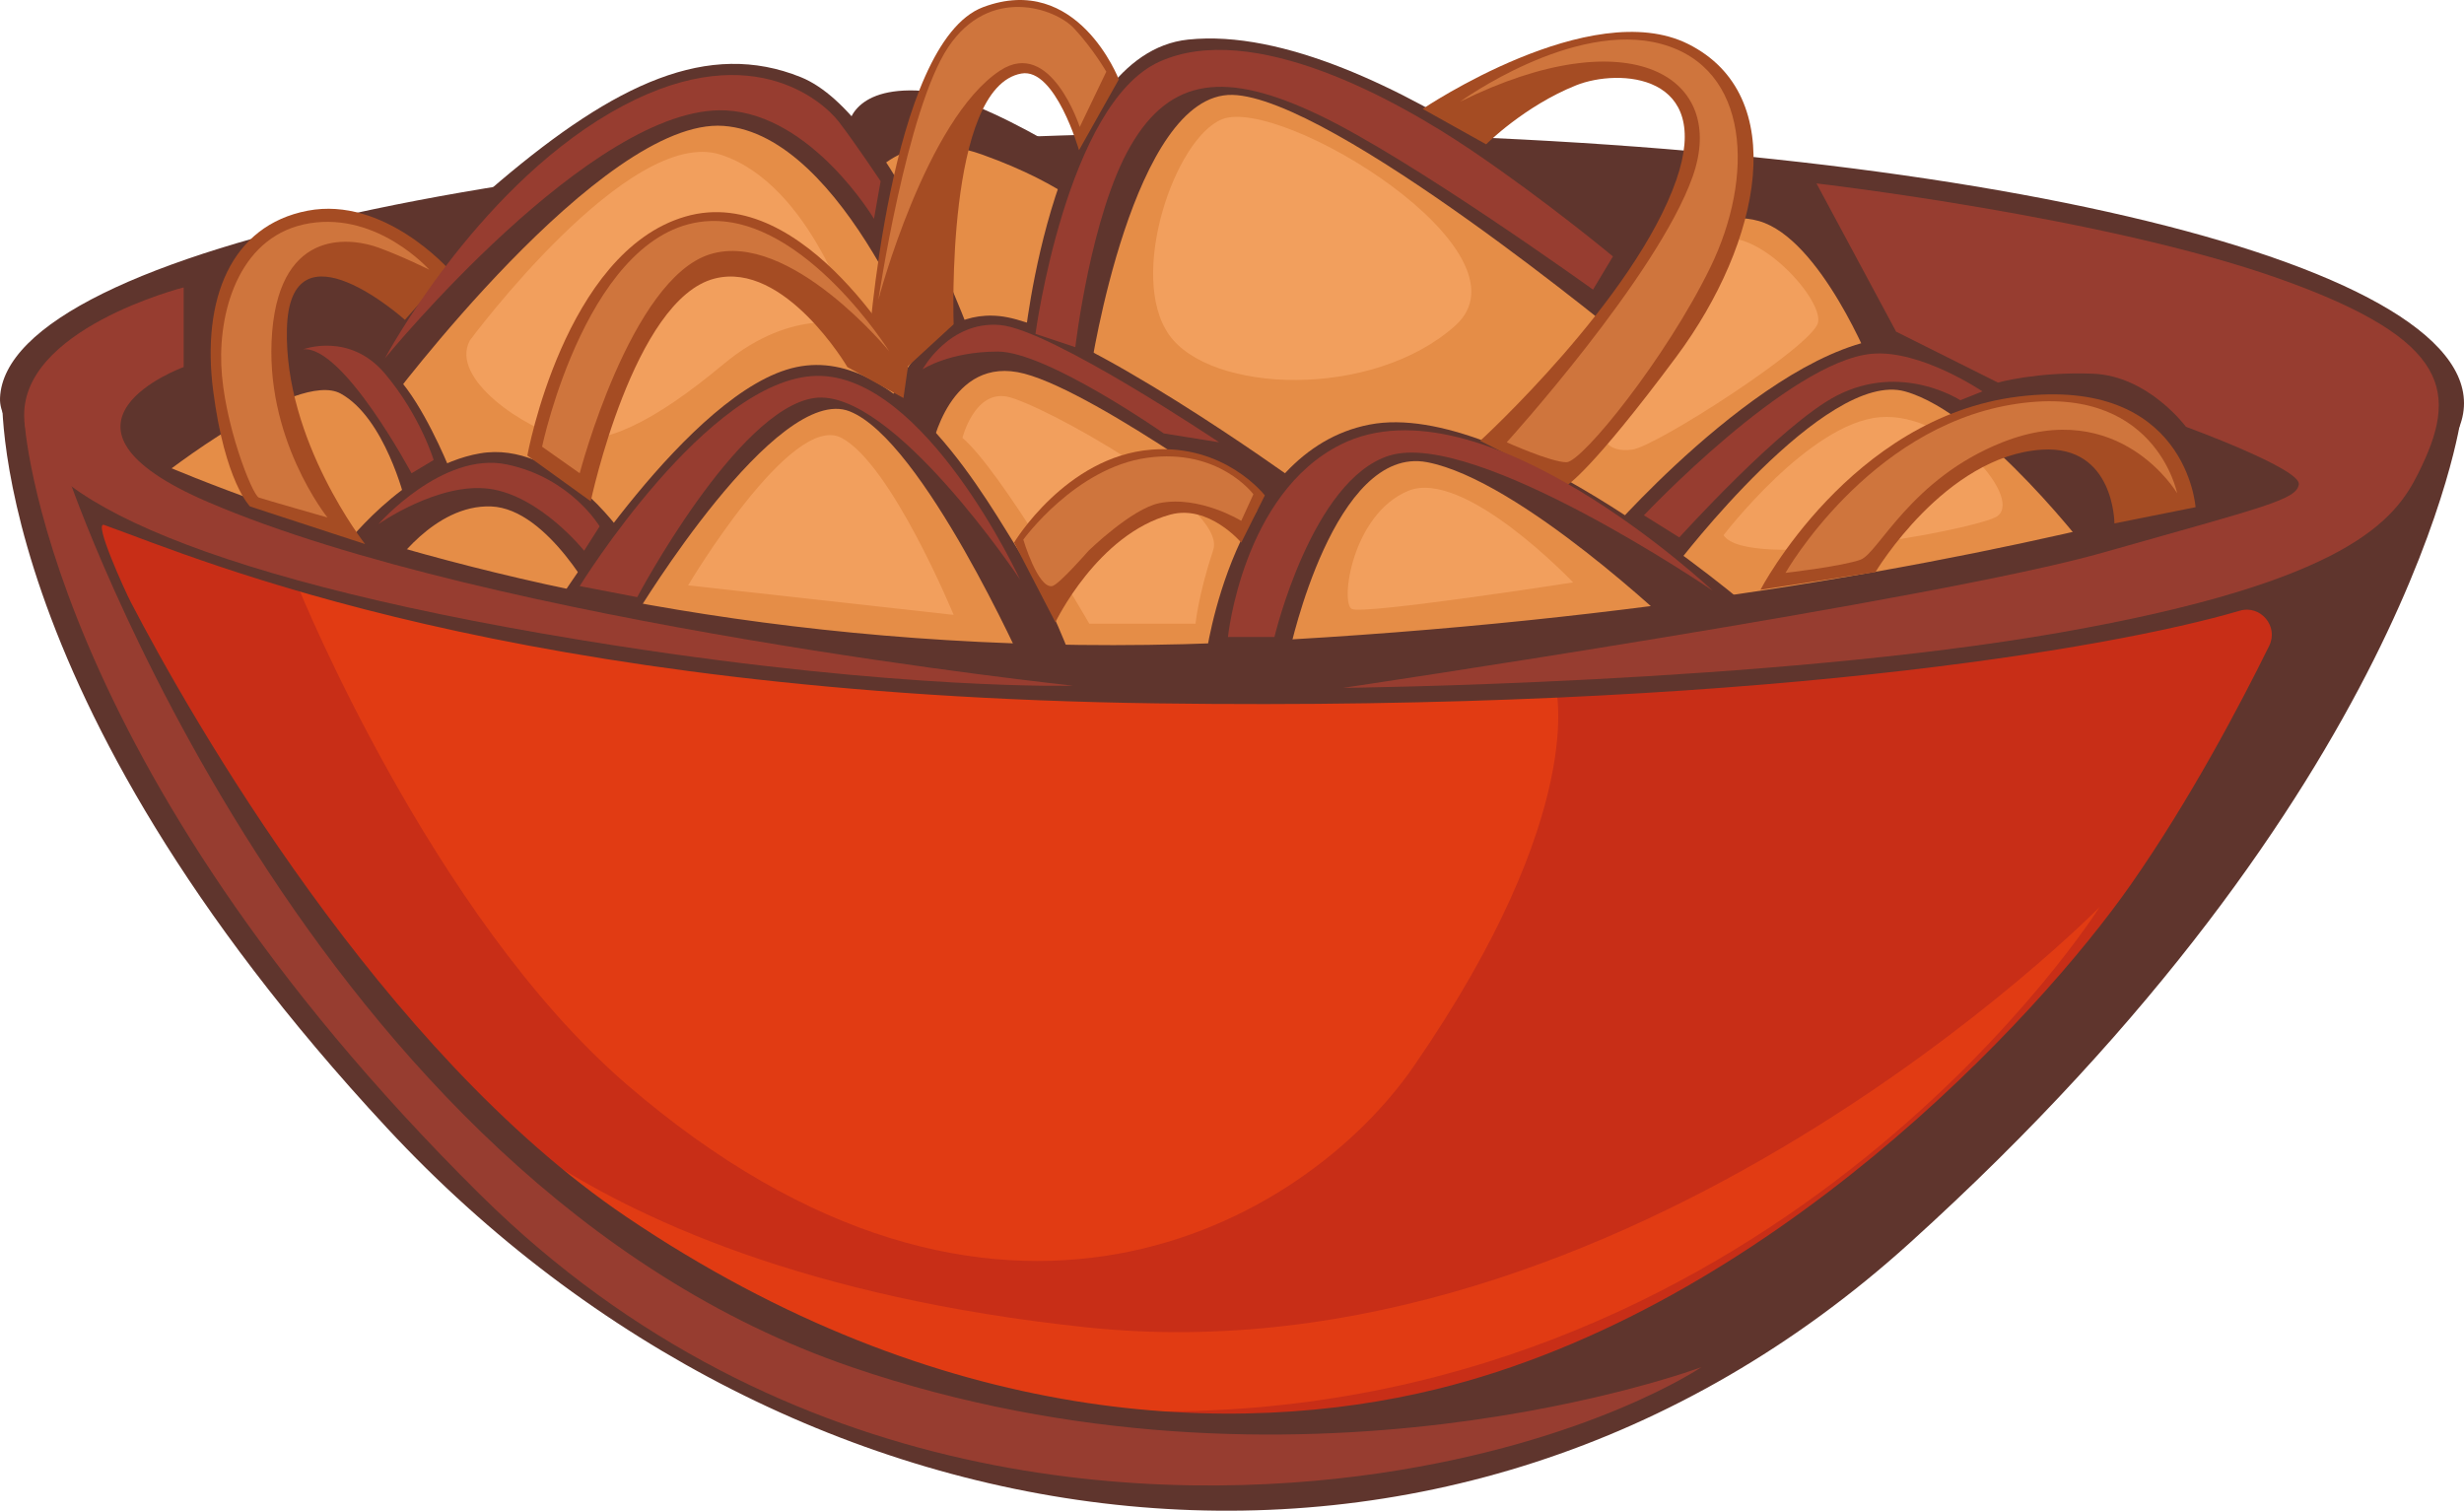 <svg id="_Слой_2" xmlns="http://www.w3.org/2000/svg" width="1080" height="662.13" viewBox="0 0 1080 662.13"><g id="All_food19_79007962"><g id="All_food19_79007962-2"><path d="M1080 176.72c0 65.52-238.94 118.63-533.69 118.63S-1.93 222.94.01 174.45C2.63 108.99 251.56 58.08 546.31 58.08s533.69 53.12 533.69 118.63z" fill="#5f352d"/><path d="M41.71 224.88s5.82-25.21 38.79-46.55c32.97-21.33 83.4-17.45 83.4-17.45.0.0 93.1-126.07 149.34-128.01 56.25-1.94 60.13 34.91 60.13 34.91.0.0 11.64-25.21 27.15-25.21s89.22 38.79 89.22 38.79c0 0-9.7-52.37 34.91-58.19 44.61-5.82 174.56 75.64 174.56 75.64.0.0 62.06-21.33 98.91-5.82 36.85 15.52 48.49 60.12 48.49 60.12.0.0 65.94 46.55 83.4 104.73 17.46 58.19-384.02 128.01-587.67 91.16C138.69 312.16 41.71 224.88 41.71 224.88z" fill="#e58d47"/><path d="M.98 174.45S123.17 304.4 534.35 292.76c411.18-11.64 532.72-82.75 532.72-82.75.0.0-168.09 431.87-536.6 435.75C161.96 649.64.98 174.45.98 174.45z" fill="#c82e17"/><path d="M130.93 257.85s58.18 143.52 143.52 217.23c161.92 139.84 297.59 61.32 345.23-7.76 77.58-112.49 62.06-166.8 62.06-166.8.0.0-252.14 19.4-550.82-42.67z" fill="#e13b13"/><path d="M171.66 444.05s112.49 176.5 341.36 174.56c269.59-2.28 407.3-221.11 407.3-221.11.0.0-205.59 209.47-444.15 184.25-244.32-25.82-304.5-137.71-304.5-137.71z" fill="#e13b13"/><path d="M549.86 281.13C212.39 298.58.98 169.61.98 169.61c0 0-9.7 132.86 168.74 324.87 178.44 192.01 465.48 232.74 667.19 50.43 220.32-199.13 241.79-362.04 241.79-362.04.0.0-191.37 80.81-528.84 98.27zm79.52 327.78c-87.28 21.33-217.23 17.46-354.93-75.64-107.21-72.48-190.63-218.33-217.23-269.59-2.38-4.58-16.43-35.33-11.57-33.6 43.63 15.6 178.37 74.33 461.54 78.2 258.25 3.54 418.44-24.05 474.48-40.6 9.17-2.71 17.17 6.81 12.94 15.39-12.52 25.41-34.63 67.46-60.72 104.73-40.73 58.19-158.51 185.42-304.5 221.11z" fill="#5f352d"/><path d="M42.68 202.58s19.4-22.3 64-40.73c44.61-18.43 61.09-5.82 71.76 8.73 10.67 14.55 19.39 36.85 19.39 36.85l-20.36 11.64s-8.73-35.88-28.12-46.55c-19.4-10.67-79.52 36.85-79.52 36.85l-27.15-6.79z" fill="#5f352d"/><path d="M149.35 241.37s27.15-36.85 61.09-42.67c33.94-5.82 62.06 34.91 62.06 34.91l-10.67 31.03s-21.34-41.7-46.55-42.67c-25.21-.97-43.64 27.15-43.64 27.15l-22.3-7.76z" fill="#5f352d"/><path d="M243.42 265.61s59.16-95.04 105.7-104.73c46.55-9.7 84.37 60.12 97.95 81.46s23.27 48.49 23.27 48.49l-21.33 1.94s-44.61-99.89-76.61-112.49c-32-12.61-93.1 88.25-93.1 88.25l-35.88 2.91-3.88-7.76 3.88 1.94z" fill="#5f352d"/><path d="M388.88 179.3s14.55-44.61 49.46-40.73c34.91 3.88 128.98 71.76 128.98 71.76l-6.79 20.36s-78.55-58.19-111.52-66.91c-32.97-8.73-40.73 32.97-40.73 32.97l-19.4-17.45z" fill="#5f352d"/><path d="M528.53 287.92s11.64-90.19 71.76-101.83c60.13-11.64 166.8 80.49 166.8 80.49l-32.97 8.73s-67.88-64.97-108.61-72.73c-40.73-7.76-60.13 82.43-60.13 82.43l-37.82 6.79.97-3.88z" fill="#5f352d"/><path d="M706 232.64s80.49-92.13 133.83-84.37c53.34 7.76 98.91 87.28 98.91 87.28l-21.33 8.73s-47.52-63.03-82.43-72.73c-34.91-9.7-99.89 75.64-99.89 75.64l-29.09-14.55z" fill="#5f352d"/><path d="M478.1 161.85l-29.09-11.64s12.29-126.63 71.76-132.86c83.4-8.73 209.47 103.76 209.47 103.76l-16.49 29.09s-129.95-107.64-173.59-108.61c-43.64-.97-62.07 120.25-62.07 120.25z" fill="#5f352d"/><path d="M682.72 104.63s64-40.73 107.64-22.3c43.64 18.43 61.1 75.64 61.1 75.64l-31.03 2.91s-22.3-56.25-49.46-64c-27.15-7.76-59.16 22.3-59.16 22.3l-29.09-14.55z" fill="#5f352d"/><path d="M489.74 81.36s-58.18-40.73-88.25-41.7c-30.06-.97-30.06 17.46-30.06 17.46l6.79 25.21s14.55-28.12 52.37-14.55c37.82 13.58 50.43 28.12 50.43 28.12l8.73-14.55z" fill="#5f352d"/><path d="M427.68 153.12S391.8 50.33 351.07 33.84c-40.73-16.49-81.46 2.91-131.89 45.58-50.43 42.67-73.7 78.55-73.7 78.55l24.24 19.4s94.07-126.07 147.4-122.19c53.34 3.88 91.16 108.61 91.16 108.61l19.4-10.67z" fill="#5f352d"/><path d="M535.64 52.27c-20.65 8.26-41.38 68.53-23.27 94.39 18.1 25.86 89.22 28.45 125.42-3.88 36.2-32.33-76.29-100.85-102.15-90.51z" fill="#f29f5d"/><path d="M752.87 105.28c16.81-6.47 46.55 25.86 43.96 36.2-2.59 10.34-71.12 54.31-81.46 55.6-10.34 1.29-18.1-3.88-7.76-23.27 10.34-19.4 45.26-68.53 45.26-68.53z" fill="#f29f5d"/><path d="M755.45 234.58s37.5-49.13 68.53-51.72c31.03-2.59 64.65 37.5 50.43 43.96-14.22 6.46-108.61 23.27-118.96 7.76z" fill="#f29f5d"/><path d="M689.51 255.27s-47.84-50.43-72.41-40.08c-24.57 10.34-29.74 49.13-24.57 51.72 5.17 2.59 96.98-11.64 96.98-11.64z" fill="#f29f5d"/><path d="M421.86 191.91s5.17-20.69 19.4-18.1c14.22 2.59 96.98 47.84 90.51 67.24-6.46 19.4-7.76 32.33-7.76 32.33h-46.55s-38.79-67.24-55.6-81.46z" fill="#f29f5d"/><path d="M301.61 256.56s45.26-76.29 67.24-64.65 49.14 77.58 49.14 77.58l-116.37-12.93z" fill="#f29f5d"/><path d="M205.92 149.24s69.82-94.39 109.91-81.46c40.08 12.93 58.19 75 58.19 75 0 0-25.86-9.05-56.89 16.81-31.03 25.86-53.01 36.2-69.82 32.33-16.81-3.88-50.43-25.86-41.38-42.67z" fill="#f29f5d"/><path d="M380.48 154.41S389.53 18.65 430.91 3.13c41.38-15.52 59.48 31.68 59.48 31.68l-17.45 31.03s-10.34-36.2-25.21-33.62c-33.44 5.82-29.74 109.91-29.74 109.91l-23.92 21.98-13.58-9.7z" fill="#a54c23"/><path d="M231.14 199.67s16.16-89.22 69.18-104.73c53.01-15.52 97.62 65.94 97.62 65.94L396 174.46l-24.57-13.58s-27.47-46.61-58.19-38.79c-35.56 9.05-54.31 97.62-54.31 97.62l-27.8-20.04z" fill="#a54c23"/><path d="M160.02 238.46s-35.56-45.26-34.26-94.39c1.29-49.13 51.72-3.88 51.72-3.88l19.4-21.98s-28.45-32.32-62.07-25.86c-33.62 6.46-46.55 38.79-41.38 78.87 5.17 40.08 16.16 50.75 16.16 50.75l50.43 16.49z" fill="#a54c23"/><path d="M444.48 237.81s22.66-37.73 60.13-40.73c32.32-2.59 49.78 20.04 49.78 20.04l-10.34 20.69s-14.22-16.81-31.03-12.28c-32 8.62-50.43 47.2-50.43 47.2l-18.1-34.91z" fill="#a54c23"/><path d="M623.57 47.74s73.7-49.78 116.37-28.45c44.91 22.45 32.32 86.63-5.17 137.06-37.5 50.43-47.84 56.25-47.84 56.25l-38.14-19.4s67.77-61.98 85.99-114.43c16.16-46.55-25.17-48.89-43.96-41.38-22.63 9.05-39.44 25.86-39.44 25.86l-27.8-15.52z" fill="#a54c23"/><path d="M771.62 258.5s39.44-75.64 113.14-84.69c73.7-9.05 77.58 48.49 77.58 48.49l-35.56 7.11s0-34.27-31.68-32.33c-42.59 2.61-73.06 53.66-73.06 53.66l-50.43 7.76z" fill="#a54c23"/><path d="M385.01 131.3s12.45-83.4 30.55-110.55c18.1-27.15 46.87-17.29 55.28-8.24 8.4 9.05 14.06 18.91 14.06 18.91l-11.64 24.24s-12.66-39.34-34.91-24.73c-32.49 21.33-53.34 100.37-53.34 100.37z" fill="#cf753d"/><path d="M448.52 236.52s22.79-31.52 54.31-35.88c31.52-4.36 46.55 16 46.55 16l-5.33 11.64s-18.29-11.28-35.88-7.76c-12.12 2.42-31.03 20.85-31.03 20.85.0.0-13.09 15.03-16 15.52-6.22 1.04-12.61-20.37-12.61-20.37z" fill="#cf753d"/><path d="M389.85 154.09s-36.83-58.73-78.55-57.22c-53.34 1.94-73.7 98.91-73.7 98.91l16.49 11.64s22.3-85.34 57.22-96.01c34.91-10.67 78.55 42.67 78.55 42.67z" fill="#cf753d"/><path d="M143.54 226.82s-28.12-34.91-24.24-81.46c3.88-46.55 35.88-40.73 46.55-36.85 10.67 3.88 22.3 9.7 22.3 9.7.0.0-22.3-25.21-52.37-20.36-30.06 4.85-39.76 36.85-38.79 62.06.97 25.21 13.58 57.22 16.49 58.18 2.91.97 30.06 8.73 30.06 8.73z" fill="#cf753d"/><path d="M640.05 44.51s49.46-35.88 88.25-25.21c38.79 10.67 40.73 58.18 21.33 97.95-19.4 39.76-56.25 85.34-63.03 85.34s-26.18-8.73-26.18-8.73c0 0 65.94-72.73 81.46-116.37 15.52-43.64-27.15-69.82-101.82-32.97z" fill="#cf753d"/><path d="M782.61 251.07s35.88-63.03 98.92-73.7c63.03-10.67 72.73 38.79 72.73 38.79.0.0-25.21-42.67-76.61-22.3-40.02 15.86-54.31 48.49-62.06 51.4-7.76 2.91-32.97 5.82-32.97 5.82z" fill="#cf753d"/><path d="M10.68 184.15s7.76 149.34 199.77 339.42c133.7 132.35 300.63 135.77 393.72 122.19 93.1-13.58 141.58-46.55 141.58-46.55.0.0-177.75 66.46-372.39.0C134.81 517.75 30.07 209.37 30.07 209.37l-19.4-25.21z" fill="#973d30"/><path d="M80.5 125.97S7.77 144.39 10.68 184.15c2.42 33.11 78.55 70.79 259.9 98.92 125.77 19.5 199.77 17.46 199.77 17.46.0.0-255.05-27.15-379.18-80.49-79.58-34.2-10.67-59.16-10.67-59.16v-34.91z" fill="#973d30"/><path d="M796.18 80.39s126.07 14.55 202.68 41.7c76.61 27.15 78.55 50.43 61.1 85.34-10.13 20.25-30.06 47.52-157.1 69.82-127.04 22.3-314.2 24.24-314.2 24.24.0.0 260.87-38.79 332.63-59.16 71.76-20.36 85.34-23.27 86.31-30.06.97-6.79-49.46-25.21-49.46-25.21.0.0-16.49-22.3-40.73-23.27-24.24-.97-41.7 3.88-41.7 3.88l-44.61-22.3-34.91-64.97z" fill="#973d30"/><path d="M538.23 279.19s6.38-62.83 49.46-84.37c62.06-31.03 162.92 64 162.92 64 0 0-103.76-70.79-141.58-59.16-34.01 10.46-50.43 79.52-50.43 79.52h-20.36z" fill="#973d30"/><path d="M453.86 146.33s13.58-100.86 54.31-119.28c40.73-18.43 103.76 16.49 136.74 38.79 32.97 22.3 62.06 46.55 62.06 46.55l-8.73 14.55s-79.52-57.22-120.25-76.61c-40.73-19.4-64.97-16.49-82.43 13.58-17.46 30.06-24.24 88.25-24.24 88.25l-17.46-5.82z" fill="#973d30"/><path d="M720.54 225.85s63.68-67.5 99.89-70.79c21.33-1.94 48.49 16.49 48.49 16.49l-9.7 3.88s-25.67-16.83-54.31-1.94c-24.24 12.61-68.85 62.06-68.85 62.06l-15.52-9.7z" fill="#973d30"/><path d="M254.09 256.88s56.25-91.16 103.76-92.13c47.52-.97 89.22 89.22 89.22 89.22.0.0-56.25-84.37-90.19-79.52-33.94 4.85-77.58 87.28-77.58 87.28l-25.21-4.85z" fill="#973d30"/><path d="M404.4 161.85s11.64-21.34 33.94-19.4c22.3 1.94 96.01 51.4 96.01 51.4l-24.24-3.88s-51.4-35.88-72.73-35.88-32.97 7.76-32.97 7.76z" fill="#973d30"/><path d="M168.75 157s38.79-72.73 98.92-107.64c60.12-34.91 93.1-4.85 99.89 3.88 6.79 8.73 18.43 26.18 18.43 26.18l-2.91 16.49s-27.19-45.63-64.97-47.52c-58.18-2.91-149.34 108.61-149.34 108.61z" fill="#973d30"/><path d="M165.84 229.73s28.12-32 56.25-26.18c28.12 5.82 40.73 27.15 40.73 27.15l-6.79 10.67s-19.39-24.24-41.7-27.15c-22.3-2.91-48.49 15.52-48.49 15.52z" fill="#973d30"/><path d="M132.87 153.12s20.36-7.76 35.88 10.67c15.52 18.43 21.33 37.82 21.33 37.82l-9.7 5.82s-30.06-56.25-47.52-54.31z" fill="#973d30"/></g></g></svg>
